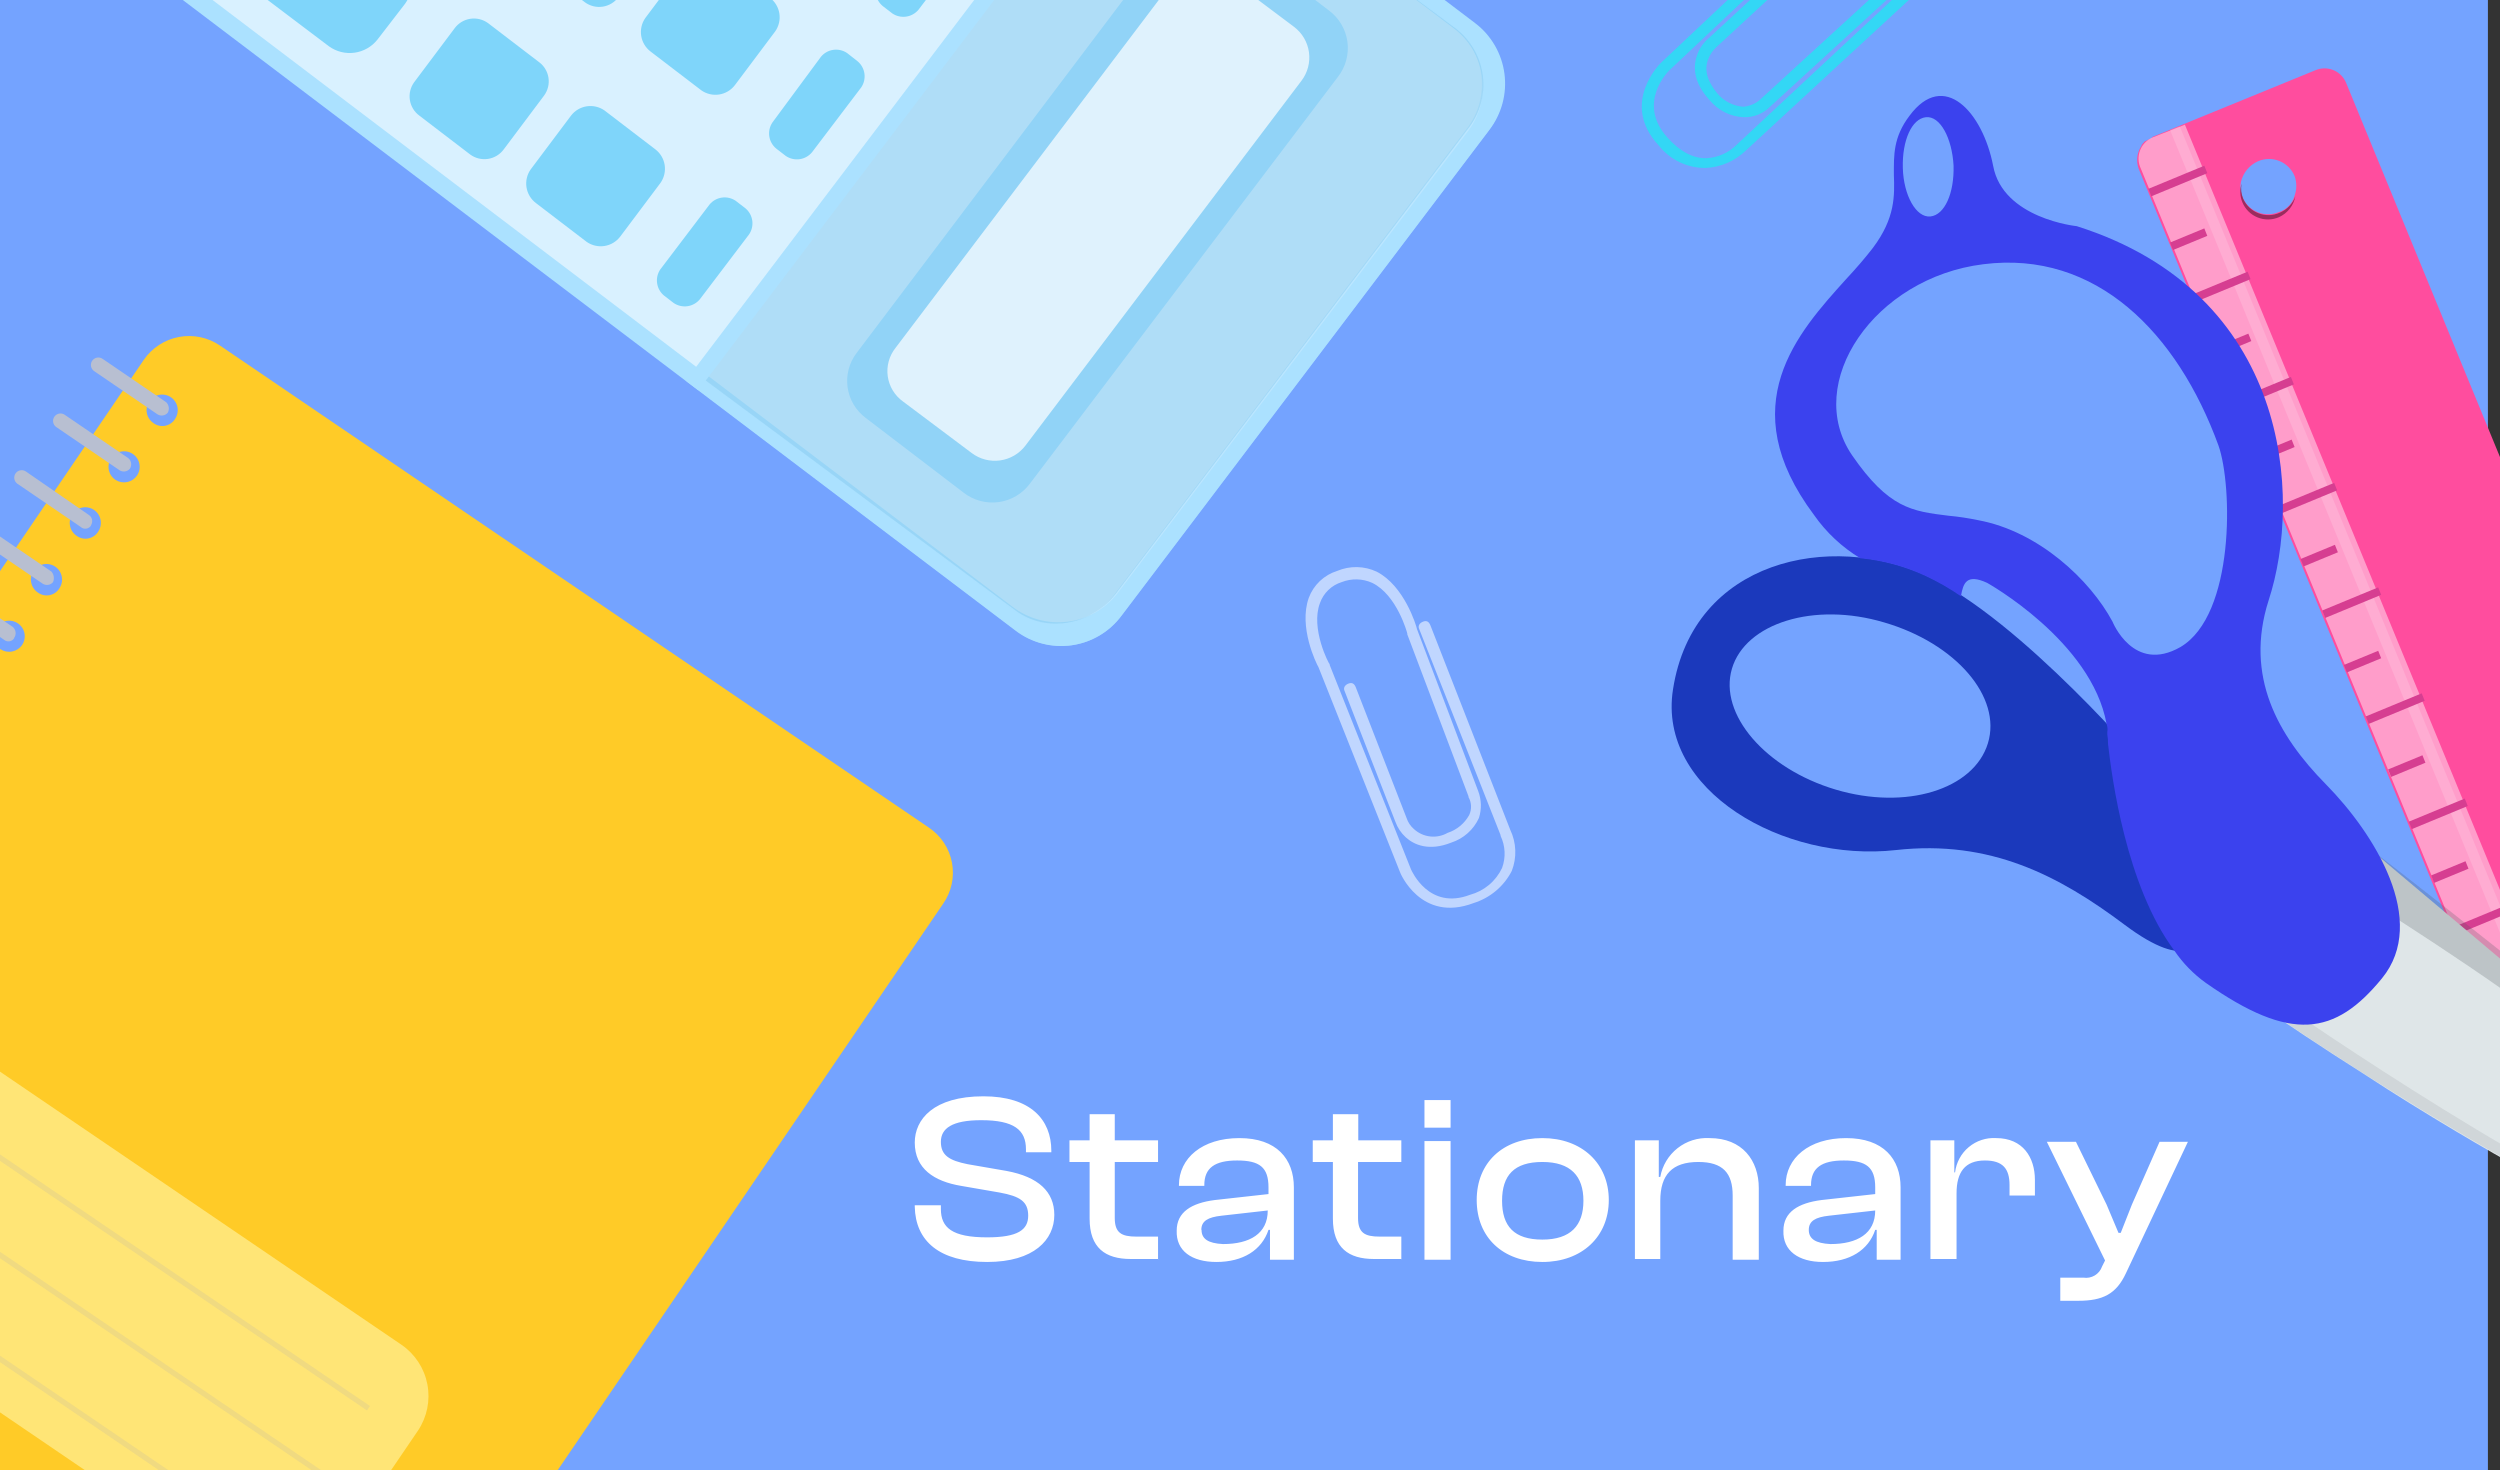 <svg width="335" height="197" viewBox="0 0 335 197" fill="none" xmlns="http://www.w3.org/2000/svg">
<rect x="0" y="0" width="335" height="197" fill="#333333" stroke="none"/>
<g clip-path="url(#clip0_1659:5466)">
<path d="M333.379 -0.195H-0.621V199.805H333.379V-0.195Z" fill="#74A3FF"/>
<path d="M132.278 169.105C138.578 169.105 141.278 166.105 141.278 162.805C141.278 159.705 139.178 157.705 134.878 156.905L129.678 156.005C127.178 155.505 126.078 154.805 126.078 153.005C126.078 151.205 127.578 150.105 131.478 150.105C135.878 150.105 137.478 151.405 137.478 154.005V154.405H140.878V154.205C140.878 150.005 138.078 146.905 131.778 146.905C125.078 146.905 122.578 150.005 122.578 153.105C122.578 156.605 125.178 158.305 128.778 158.905L133.978 159.805C136.678 160.305 137.778 161.005 137.778 162.905C137.778 164.805 136.378 165.805 132.278 165.805C127.578 165.805 126.078 164.505 126.078 162.005V161.505H122.578V161.705C122.678 166.305 125.878 169.105 132.278 169.105ZM155.178 168.805V165.705H152.278C150.278 165.705 149.378 165.205 149.378 163.205V155.705H155.178V152.805H149.378V149.305H146.008V152.805H143.308V155.705H146.008V163.305C146.008 167.205 148.108 168.705 151.508 168.705H155.208L155.178 168.805ZM162.978 169.105C166.578 169.105 169.078 167.505 169.978 164.805H170.178V168.805H173.378V159.105C173.378 155.305 171.078 152.505 166.078 152.505C161.078 152.505 157.978 155.205 157.978 158.805V158.905H161.378V158.805C161.378 156.505 162.778 155.505 165.778 155.505C168.778 155.505 169.978 156.405 169.978 159.105V160.005L162.778 160.805C159.678 161.205 157.678 162.405 157.678 164.905C157.578 167.605 159.678 169.105 163.008 169.105H162.978ZM160.978 164.805C160.978 163.605 161.878 163.105 163.678 162.905L169.878 162.205C169.878 165.305 167.478 166.705 163.878 166.705C161.878 166.605 161.008 166.005 161.008 164.805H160.978ZM187.778 168.805V165.705H184.878C182.878 165.705 181.978 165.205 181.978 163.205V155.705H187.778V152.805H182.008V149.305H178.608V152.805H175.908V155.705H178.608V163.305C178.608 167.205 180.708 168.705 184.108 168.705H187.808L187.778 168.805ZM194.378 151.105V147.405H190.878V151.105H194.378ZM194.378 168.805V152.905H190.878V168.805H194.378ZM206.678 169.105C211.978 169.105 215.578 165.705 215.578 160.805C215.578 155.905 211.978 152.505 206.678 152.505C201.378 152.505 197.878 155.805 197.878 160.805C197.878 165.805 201.378 169.105 206.678 169.105V169.105ZM206.678 166.105C202.878 166.105 201.278 164.305 201.278 160.905C201.278 157.505 202.878 155.705 206.678 155.705C210.478 155.705 212.178 157.605 212.178 160.905C212.178 164.205 210.478 166.105 206.678 166.105V166.105ZM222.478 168.805V160.905C222.478 157.405 224.078 155.705 227.578 155.705C230.878 155.705 232.178 157.205 232.178 160.205V168.805H235.678V159.205C235.678 155.505 233.478 152.505 229.078 152.505C227.533 152.417 226.009 152.897 224.793 153.854C223.577 154.812 222.754 156.182 222.478 157.705H222.278V152.805H219.078V168.705H222.478V168.805ZM244.278 169.105C247.878 169.105 250.378 167.505 251.278 164.805H251.478V168.805H254.678V159.105C254.678 155.305 252.378 152.505 247.378 152.505C242.378 152.505 239.278 155.205 239.278 158.805V158.905H242.678V158.805C242.678 156.505 244.078 155.505 247.078 155.505C250.078 155.505 251.278 156.405 251.278 159.105V160.005L244.078 160.805C240.978 161.205 238.978 162.405 238.978 164.905C238.878 167.605 241.008 169.105 244.278 169.105V169.105ZM242.378 164.805C242.378 163.605 243.278 163.105 245.078 162.905L251.278 162.205C251.278 165.305 248.878 166.705 245.278 166.705C243.278 166.605 242.378 166.005 242.378 164.805V164.805ZM262.178 168.805V159.905C262.178 157.105 263.278 155.505 265.978 155.505C268.378 155.505 269.278 156.605 269.278 158.805V160.205H272.678V158.105C272.678 155.105 271.078 152.505 267.478 152.505C266.147 152.424 264.836 152.856 263.813 153.711C262.791 154.566 262.134 155.781 261.978 157.105H261.878V152.805H258.678V168.705H262.178V168.805ZM278.478 174.305C281.778 174.305 283.578 173.405 284.878 170.605L293.178 153.005H289.378L285.678 161.405L284.178 165.205H283.878L282.278 161.405L278.178 153.005H274.278L282.078 168.905L281.678 169.705C281.504 170.209 281.158 170.635 280.701 170.909C280.244 171.183 279.705 171.288 279.178 171.205H276.078V174.305H278.478Z" fill="white"/>
<path d="M136.078 84.505L19.878 -3.495C18.816 -4.311 17.924 -5.328 17.255 -6.488C16.586 -7.649 16.152 -8.929 15.979 -10.258C15.805 -11.586 15.895 -12.935 16.243 -14.229C16.591 -15.522 17.191 -16.734 18.008 -17.795L67.278 -82.995C68.092 -84.06 69.107 -84.954 70.266 -85.626C71.426 -86.298 72.706 -86.735 74.034 -86.911C75.363 -87.088 76.713 -87.001 78.007 -86.655C79.302 -86.309 80.515 -85.711 81.578 -84.895L197.678 3.105C198.743 3.918 199.637 4.933 200.309 6.093C200.981 7.252 201.418 8.532 201.594 9.861C201.771 11.189 201.684 12.539 201.338 13.833C200.992 15.128 200.394 16.341 199.578 17.405L150.278 82.505C149.482 83.575 148.482 84.477 147.335 85.157C146.188 85.838 144.917 86.284 143.596 86.471C142.275 86.656 140.931 86.579 139.64 86.241C138.35 85.904 137.139 85.314 136.078 84.505V84.505Z" fill="#ABE1FF"/>
<path d="M135.678 81.305L23.478 -3.795C22.43 -4.56 21.543 -5.525 20.869 -6.634C20.196 -7.743 19.748 -8.975 19.553 -10.258C19.358 -11.541 19.419 -12.85 19.732 -14.109C20.045 -15.368 20.605 -16.553 21.378 -17.595L68.478 -79.695C69.274 -80.726 70.267 -81.589 71.399 -82.234C72.531 -82.878 73.78 -83.291 75.073 -83.45C76.366 -83.608 77.677 -83.508 78.931 -83.155C80.186 -82.802 81.357 -82.204 82.378 -81.395L194.678 3.705C195.726 4.47 196.613 5.435 197.287 6.544C197.96 7.653 198.408 8.884 198.603 10.167C198.798 11.45 198.737 12.759 198.424 14.019C198.111 15.278 197.551 16.463 196.778 17.505L149.678 79.605C148.029 81.66 145.641 82.989 143.024 83.307C140.408 83.625 137.771 82.906 135.678 81.305V81.305Z" fill="#D9F1FF"/>
<path opacity="0.65" d="M150.279 82.505L199.479 17.505C201.097 15.347 201.805 12.641 201.45 9.967C201.095 7.293 199.705 4.865 197.579 3.205L154.279 -29.595C153.879 -29.195 153.579 -28.595 153.079 -27.995L194.679 3.505C195.707 4.276 196.573 5.244 197.226 6.352C197.879 7.459 198.306 8.685 198.482 9.959C198.659 11.233 198.582 12.529 198.255 13.772C197.928 15.016 197.358 16.183 196.579 17.205L149.279 79.705C148.507 80.734 147.54 81.599 146.432 82.252C145.324 82.905 144.098 83.332 142.824 83.509C141.551 83.685 140.255 83.608 139.011 83.281C137.767 82.954 136.601 82.385 135.579 81.605L93.678 49.805C93.278 50.405 92.879 50.805 92.478 51.405L136.179 84.505C137.232 85.308 138.435 85.894 139.717 86.229C140.999 86.564 142.335 86.64 143.647 86.454C144.959 86.268 146.221 85.823 147.359 85.145C148.498 84.467 149.49 83.57 150.279 82.505V82.505Z" fill="#ABE1FF"/>
<path d="M114.779 47.305L156.079 -7.395C156.578 -8.067 157.206 -8.633 157.927 -9.058C158.648 -9.483 159.446 -9.76 160.276 -9.872C161.105 -9.984 161.949 -9.928 162.757 -9.709C163.564 -9.49 164.32 -9.111 164.979 -8.595L178.079 1.405C178.751 1.904 179.316 2.532 179.742 3.253C180.167 3.974 180.444 4.772 180.556 5.602C180.668 6.431 180.612 7.275 180.393 8.082C180.174 8.89 179.795 9.646 179.279 10.305L138.009 64.805C137.51 65.477 136.882 66.042 136.161 66.468C135.44 66.893 134.641 67.17 133.812 67.282C132.983 67.394 132.139 67.338 131.331 67.119C130.524 66.9 129.768 66.521 129.109 66.005L116.009 56.005C115.353 55.517 114.801 54.904 114.384 54.202C113.967 53.499 113.693 52.721 113.578 51.912C113.464 51.102 113.511 50.279 113.717 49.488C113.923 48.697 114.284 47.955 114.779 47.305V47.305Z" fill="#9DDCFF"/>
<path opacity="0.5" d="M136.078 81.805L94.178 50.705C109.078 31.305 145.078 -16.595 153.278 -27.295L195.178 3.905C196.16 4.683 196.978 5.648 197.586 6.745C198.193 7.841 198.578 9.047 198.717 10.292C198.857 11.538 198.748 12.799 198.398 14.002C198.048 15.206 197.463 16.328 196.678 17.305L149.478 79.605C146.078 83.905 140.078 84.805 136.078 81.805Z" fill="#86CBF1"/>
<path opacity="0.71" d="M120.009 46.605L157.009 -2.295C157.416 -2.834 157.925 -3.287 158.508 -3.628C159.09 -3.97 159.733 -4.194 160.402 -4.287C161.071 -4.379 161.751 -4.34 162.404 -4.17C163.057 -4 163.671 -3.703 164.209 -3.295L173.409 3.605C173.948 4.012 174.401 4.521 174.742 5.103C175.084 5.685 175.307 6.329 175.4 6.997C175.493 7.666 175.453 8.346 175.283 9C175.113 9.653 174.816 10.266 174.409 10.805L137.409 59.705C137.002 60.243 136.493 60.696 135.911 61.038C135.329 61.379 134.685 61.603 134.016 61.696C133.348 61.789 132.667 61.749 132.014 61.579C131.361 61.409 130.748 61.112 130.209 60.705L121.009 53.805C120.455 53.41 119.987 52.906 119.634 52.324C119.282 51.742 119.051 51.094 118.958 50.42C118.864 49.746 118.909 49.06 119.09 48.404C119.271 47.748 119.583 47.136 120.009 46.605V46.605Z" fill="white"/>
<path d="M93.579 52.304L155.279 -29.096L153.579 -30.395L91.879 51.005L93.579 52.304Z" fill="#ABE1FF"/>
<path fill-rule="evenodd" clip-rule="evenodd" d="M95.078 27.405C95.495 26.901 96.084 26.571 96.731 26.479C97.378 26.386 98.036 26.538 98.578 26.905L99.878 27.905C100.381 28.322 100.711 28.911 100.803 29.558C100.896 30.205 100.744 30.863 100.378 31.405L93.778 40.105C93.361 40.608 92.771 40.938 92.124 41.031C91.477 41.123 90.819 40.971 90.278 40.605L88.978 39.605C88.474 39.188 88.144 38.598 88.052 37.951C87.959 37.304 88.111 36.646 88.478 36.105L95.078 27.405ZM138.578 -30.195C138.995 -30.699 139.584 -31.029 140.231 -31.121C140.878 -31.214 141.536 -31.062 142.078 -30.695L143.378 -29.695C143.881 -29.278 144.211 -28.689 144.303 -28.042C144.396 -27.395 144.244 -26.736 143.878 -26.195L137.278 -17.495C136.861 -16.992 136.271 -16.662 135.624 -16.569C134.977 -16.477 134.319 -16.629 133.778 -16.995L132.478 -17.995C131.974 -18.412 131.644 -19.002 131.552 -19.649C131.459 -20.296 131.611 -20.954 131.978 -21.495L138.578 -30.195ZM127.878 -11.895C127.336 -12.259 126.678 -12.41 126.032 -12.318C125.385 -12.225 124.796 -11.897 124.378 -11.395L117.778 -2.695C117.413 -2.153 117.263 -1.496 117.355 -0.849C117.448 -0.203 117.776 0.386 118.278 0.805L119.578 1.805C120.12 2.169 120.777 2.319 121.424 2.227C122.07 2.135 122.659 1.806 123.078 1.305L129.678 -7.395C130.042 -7.937 130.192 -8.595 130.1 -9.241C130.008 -9.888 129.679 -10.477 129.178 -10.895L127.878 -11.895ZM110.008 7.605C110.425 7.101 111.014 6.771 111.661 6.679C112.308 6.586 112.966 6.738 113.508 7.105L114.908 8.205C115.411 8.622 115.741 9.211 115.833 9.858C115.926 10.505 115.774 11.164 115.408 11.705L108.808 20.405C108.391 20.908 107.801 21.238 107.154 21.331C106.507 21.423 105.849 21.271 105.308 20.905L104.008 19.905C103.504 19.488 103.174 18.898 103.082 18.251C102.989 17.604 103.141 16.946 103.508 16.405L110.008 7.605ZM125.108 -43.295C124.767 -43.546 124.379 -43.727 123.968 -43.828C123.557 -43.928 123.13 -43.947 122.712 -43.882C122.294 -43.816 121.892 -43.669 121.531 -43.449C121.17 -43.228 120.856 -42.938 120.608 -42.595L115.208 -35.395C114.957 -35.054 114.776 -34.667 114.675 -34.256C114.575 -33.845 114.556 -33.418 114.621 -33C114.686 -32.581 114.834 -32.18 115.054 -31.819C115.275 -31.458 115.565 -31.144 115.908 -30.895L122.708 -25.695C123.049 -25.445 123.436 -25.264 123.847 -25.163C124.258 -25.062 124.685 -25.044 125.103 -25.109C125.521 -25.174 125.923 -25.321 126.284 -25.542C126.645 -25.763 126.959 -26.053 127.208 -26.395L132.608 -33.595C132.858 -33.936 133.039 -34.323 133.14 -34.735C133.241 -35.146 133.259 -35.573 133.194 -35.991C133.129 -36.409 132.982 -36.81 132.761 -37.172C132.54 -37.533 132.25 -37.847 131.908 -38.095L125.108 -43.295ZM105.008 -54.395C105.521 -55.072 106.277 -55.523 107.116 -55.654C107.956 -55.784 108.813 -55.584 109.508 -55.095L116.308 -49.895C116.984 -49.382 117.435 -48.626 117.566 -47.787C117.696 -46.947 117.496 -46.09 117.008 -45.395L111.608 -38.195C111.094 -37.519 110.338 -37.068 109.499 -36.937C108.66 -36.806 107.802 -37.007 107.108 -37.495L100.308 -42.695C99.631 -43.209 99.18 -43.965 99.049 -44.804C98.919 -45.643 99.119 -46.501 99.608 -47.195L105.008 -54.395ZM93.008 -67.595C92.667 -67.846 92.279 -68.027 91.868 -68.128C91.457 -68.228 91.03 -68.246 90.612 -68.181C90.194 -68.116 89.793 -67.969 89.431 -67.749C89.07 -67.528 88.756 -67.238 88.508 -66.895L83.108 -59.695C82.857 -59.354 82.676 -58.967 82.575 -58.556C82.475 -58.145 82.456 -57.718 82.521 -57.3C82.587 -56.881 82.734 -56.48 82.954 -56.119C83.175 -55.758 83.465 -55.444 83.808 -55.195L90.608 -49.995C90.949 -49.745 91.336 -49.563 91.747 -49.463C92.158 -49.362 92.585 -49.344 93.003 -49.409C93.421 -49.474 93.823 -49.621 94.184 -49.842C94.545 -50.063 94.859 -50.353 95.108 -50.695L100.508 -57.895C100.758 -58.236 100.939 -58.623 101.04 -59.035C101.141 -59.446 101.159 -59.873 101.094 -60.291C101.029 -60.709 100.882 -61.11 100.661 -61.472C100.44 -61.833 100.15 -62.147 99.808 -62.395L93.008 -67.595ZM76.508 15.505C77.021 14.828 77.777 14.377 78.616 14.246C79.456 14.116 80.313 14.316 81.008 14.805L87.808 20.005C88.484 20.518 88.935 21.274 89.066 22.113C89.196 22.953 88.996 23.81 88.508 24.505L83.108 31.705C82.594 32.381 81.838 32.832 80.999 32.963C80.16 33.093 79.302 32.893 78.608 32.405L71.808 27.205C71.131 26.691 70.68 25.935 70.549 25.096C70.419 24.257 70.619 23.399 71.108 22.705L76.508 15.505ZM65.408 3.105C65.067 2.854 64.68 2.673 64.268 2.572C63.857 2.472 63.43 2.453 63.012 2.519C62.594 2.584 62.193 2.731 61.831 2.951C61.47 3.172 61.156 3.462 60.908 3.805L55.508 11.005C55.257 11.346 55.076 11.733 54.975 12.144C54.875 12.555 54.856 12.982 54.921 13.4C54.986 13.819 55.134 14.22 55.354 14.581C55.575 14.942 55.865 15.256 56.208 15.505L63.008 20.705C63.349 20.956 63.736 21.137 64.147 21.237C64.558 21.338 64.985 21.356 65.403 21.291C65.822 21.226 66.223 21.079 66.584 20.858C66.945 20.637 67.259 20.347 67.508 20.005L72.908 12.805C73.158 12.464 73.339 12.077 73.44 11.665C73.541 11.254 73.559 10.827 73.494 10.409C73.429 9.991 73.282 9.59 73.061 9.228C72.84 8.867 72.55 8.553 72.208 8.305L65.408 3.105ZM36.178 -18.995L53.378 -5.995C54.337 -5.237 54.967 -4.138 55.134 -2.926C55.302 -1.715 54.995 -0.486 54.278 0.505L50.578 5.305C49.819 6.264 48.72 6.894 47.508 7.061C46.297 7.229 45.068 6.922 44.078 6.205L26.878 -6.795C25.918 -7.553 25.289 -8.653 25.121 -9.864C24.953 -11.076 25.26 -12.305 25.978 -13.295L29.678 -18.095C30.045 -18.581 30.505 -18.99 31.031 -19.298C31.556 -19.606 32.138 -19.808 32.741 -19.892C33.345 -19.975 33.959 -19.939 34.548 -19.785C35.138 -19.631 35.692 -19.363 36.178 -18.995V-18.995ZM110.778 -24.495C110.437 -24.746 110.049 -24.927 109.638 -25.028C109.227 -25.128 108.8 -25.146 108.382 -25.081C107.964 -25.016 107.562 -24.869 107.201 -24.649C106.84 -24.428 106.526 -24.138 106.278 -23.795L100.878 -16.595C100.627 -16.254 100.446 -15.867 100.345 -15.456C100.245 -15.045 100.226 -14.618 100.291 -14.2C100.356 -13.781 100.504 -13.38 100.724 -13.019C100.945 -12.658 101.235 -12.344 101.578 -12.095L108.378 -6.895C108.719 -6.644 109.106 -6.464 109.517 -6.363C109.928 -6.262 110.355 -6.244 110.773 -6.309C111.191 -6.374 111.593 -6.521 111.954 -6.742C112.315 -6.963 112.629 -7.253 112.878 -7.595L118.278 -14.795C118.528 -15.136 118.709 -15.523 118.81 -15.935C118.911 -16.346 118.929 -16.773 118.864 -17.191C118.799 -17.609 118.652 -18.01 118.431 -18.372C118.21 -18.733 117.92 -19.047 117.578 -19.295L110.778 -24.495ZM90.678 -35.695C91.191 -36.372 91.947 -36.823 92.786 -36.954C93.626 -37.084 94.483 -36.884 95.178 -36.395L101.978 -31.195C102.654 -30.682 103.105 -29.926 103.236 -29.087C103.366 -28.247 103.166 -27.39 102.678 -26.695L97.278 -19.495C96.764 -18.819 96.008 -18.368 95.169 -18.237C94.33 -18.107 93.472 -18.307 92.778 -18.795L86.008 -23.995C85.331 -24.509 84.88 -25.265 84.749 -26.104C84.619 -26.943 84.819 -27.8 85.308 -28.495L90.678 -35.695ZM78.678 -48.795C78.337 -49.046 77.95 -49.227 77.538 -49.328C77.127 -49.428 76.7 -49.447 76.282 -49.382C75.864 -49.316 75.463 -49.169 75.101 -48.949C74.74 -48.728 74.426 -48.438 74.178 -48.095L68.878 -40.995C68.627 -40.654 68.446 -40.267 68.345 -39.856C68.245 -39.445 68.226 -39.018 68.291 -38.6C68.356 -38.181 68.504 -37.78 68.724 -37.419C68.945 -37.058 69.235 -36.744 69.578 -36.495L76.378 -31.295C76.719 -31.044 77.106 -30.863 77.517 -30.763C77.928 -30.662 78.355 -30.644 78.773 -30.709C79.192 -30.774 79.593 -30.921 79.954 -31.142C80.315 -31.363 80.629 -31.653 80.878 -31.995L86.278 -39.195C86.528 -39.536 86.709 -39.923 86.81 -40.335C86.911 -40.746 86.929 -41.173 86.864 -41.591C86.799 -42.009 86.652 -42.41 86.431 -42.772C86.21 -43.133 85.92 -43.447 85.578 -43.695L78.678 -48.795ZM91.878 -4.795C92.391 -5.472 93.147 -5.923 93.986 -6.054C94.826 -6.184 95.683 -5.984 96.378 -5.495L103.178 -0.295C103.854 0.218 104.305 0.974 104.436 1.813C104.566 2.653 104.366 3.51 103.878 4.205L98.478 11.405C97.964 12.081 97.208 12.532 96.369 12.663C95.53 12.793 94.672 12.593 93.978 12.105L87.178 6.905C86.501 6.391 86.05 5.635 85.919 4.796C85.789 3.957 85.989 3.099 86.478 2.405L91.878 -4.795ZM80.778 -17.295C80.437 -17.546 80.049 -17.727 79.638 -17.828C79.227 -17.928 78.8 -17.947 78.382 -17.881C77.964 -17.816 77.562 -17.669 77.201 -17.448C76.84 -17.228 76.526 -16.938 76.278 -16.595L70.878 -9.395C70.627 -9.054 70.446 -8.667 70.345 -8.256C70.245 -7.845 70.226 -7.418 70.291 -7C70.356 -6.581 70.504 -6.18 70.724 -5.819C70.945 -5.458 71.235 -5.144 71.578 -4.895L78.378 0.305C78.719 0.556 79.106 0.736 79.517 0.837C79.928 0.938 80.355 0.956 80.773 0.891C81.192 0.826 81.593 0.679 81.954 0.458C82.315 0.237 82.629 -0.053 82.878 -0.395L88.278 -7.595C88.528 -7.936 88.709 -8.323 88.81 -8.735C88.911 -9.146 88.929 -9.573 88.864 -9.991C88.799 -10.409 88.652 -10.81 88.431 -11.172C88.21 -11.533 87.92 -11.847 87.578 -12.095L80.778 -17.295ZM59.878 -29.095C60.391 -29.772 61.147 -30.223 61.986 -30.354C62.826 -30.484 63.683 -30.284 64.378 -29.795L71.178 -24.595C71.854 -24.082 72.305 -23.326 72.436 -22.487C72.566 -21.647 72.366 -20.79 71.878 -20.095L66.478 -12.895C65.964 -12.219 65.208 -11.768 64.369 -11.637C63.53 -11.507 62.672 -11.707 61.978 -12.195L55.178 -17.395C54.501 -17.909 54.05 -18.665 53.919 -19.504C53.789 -20.343 53.989 -21.201 54.478 -21.895L59.878 -29.095ZM77.178 -79.495C76.837 -79.746 76.45 -79.927 76.038 -80.028C75.627 -80.128 75.2 -80.147 74.782 -80.082C74.364 -80.016 73.963 -79.869 73.601 -79.649C73.24 -79.428 72.926 -79.138 72.678 -78.795L67.278 -71.595C67.027 -71.254 66.846 -70.867 66.745 -70.456C66.645 -70.045 66.626 -69.618 66.691 -69.2C66.757 -68.781 66.904 -68.38 67.124 -68.019C67.345 -67.658 67.635 -67.344 67.978 -67.095L74.778 -61.895C75.119 -61.645 75.506 -61.464 75.917 -61.363C76.328 -61.262 76.755 -61.244 77.173 -61.309C77.591 -61.374 77.993 -61.521 78.354 -61.742C78.715 -61.963 79.029 -62.253 79.278 -62.595L84.678 -69.795C84.928 -70.136 85.109 -70.523 85.21 -70.935C85.311 -71.346 85.329 -71.773 85.264 -72.191C85.199 -72.609 85.052 -73.01 84.831 -73.372C84.61 -73.733 84.32 -74.047 83.978 -74.295L77.178 -79.495ZM58.578 -59.995C59.091 -60.672 59.847 -61.123 60.686 -61.254C61.526 -61.384 62.383 -61.184 63.078 -60.695L69.878 -55.495C70.554 -54.982 71.005 -54.226 71.136 -53.387C71.266 -52.547 71.066 -51.69 70.578 -50.995L65.178 -43.795C64.664 -43.119 63.908 -42.668 63.069 -42.537C62.23 -42.407 61.372 -42.607 60.678 -43.095L53.878 -48.295C53.201 -48.809 52.75 -49.565 52.619 -50.404C52.489 -51.243 52.689 -52.1 53.178 -52.795L58.578 -59.995ZM48.578 -41.695C48.237 -41.946 47.849 -42.127 47.438 -42.228C47.027 -42.328 46.6 -42.346 46.182 -42.282C45.764 -42.216 45.362 -42.069 45.001 -41.849C44.64 -41.628 44.326 -41.338 44.078 -40.995L38.678 -33.795C38.427 -33.454 38.246 -33.067 38.145 -32.656C38.045 -32.245 38.026 -31.818 38.091 -31.4C38.157 -30.981 38.304 -30.58 38.524 -30.219C38.745 -29.858 39.035 -29.544 39.378 -29.295L46.178 -24.095C46.519 -23.845 46.906 -23.663 47.317 -23.563C47.728 -23.462 48.155 -23.444 48.573 -23.509C48.992 -23.574 49.393 -23.721 49.754 -23.942C50.115 -24.163 50.429 -24.453 50.678 -24.795L56.078 -31.995C56.328 -32.336 56.509 -32.723 56.61 -33.135C56.711 -33.546 56.729 -33.973 56.664 -34.391C56.599 -34.809 56.452 -35.21 56.231 -35.572C56.01 -35.933 55.72 -36.247 55.378 -36.495L48.578 -41.695Z" fill="#7FD5FA"/>
<path d="M57.479 128.205C57.379 128.205 57.379 128.005 57.379 127.805L57.479 127.405H57.879C57.958 127.398 58.036 127.413 58.107 127.449C58.178 127.484 58.237 127.538 58.279 127.605L58.679 128.305L57.879 128.105C57.579 128.305 57.479 128.405 57.479 128.205ZM57.679 128.005L57.479 128.105C57.479 128.205 57.579 128.305 57.679 128.205V128.005Z" fill="#49380F"/>
<path d="M124.477 110.905L29.477 46.305C27.871 45.21 25.897 44.796 23.986 45.152C22.075 45.508 20.382 46.605 19.277 48.205L-62.722 168.705C-63.817 170.311 -64.231 172.286 -63.876 174.197C-63.52 176.108 -62.422 177.8 -60.822 178.905L34.178 243.505C35.784 244.599 37.758 245.014 39.669 244.658C41.58 244.302 43.273 243.204 44.377 241.605L126.377 121.105C126.931 120.313 127.322 119.419 127.526 118.475C127.73 117.531 127.744 116.556 127.567 115.606C127.391 114.657 127.026 113.752 126.496 112.944C125.965 112.137 125.279 111.444 124.477 110.905V110.905ZM-56.623 170.105C-57.066 169.783 -57.373 169.307 -57.483 168.771C-57.594 168.235 -57.501 167.676 -57.222 167.205C-56.901 166.762 -56.425 166.455 -55.889 166.344C-55.352 166.233 -54.794 166.326 -54.322 166.605C-53.88 166.927 -53.572 167.402 -53.462 167.939C-53.351 168.475 -53.444 169.033 -53.722 169.505C-53.864 169.745 -54.055 169.953 -54.282 170.115C-54.508 170.277 -54.767 170.39 -55.04 170.447C-55.313 170.503 -55.595 170.502 -55.867 170.443C-56.14 170.384 -56.397 170.269 -56.623 170.105V170.105ZM-51.422 162.605C-51.887 162.3 -52.211 161.823 -52.323 161.279C-52.436 160.735 -52.328 160.169 -52.023 159.705C-51.718 159.241 -51.241 158.917 -50.697 158.804C-50.153 158.692 -49.587 158.8 -49.123 159.105C-48.893 159.256 -48.695 159.451 -48.54 159.678C-48.386 159.906 -48.278 160.161 -48.222 160.431C-48.166 160.7 -48.164 160.977 -48.216 161.248C-48.267 161.518 -48.371 161.775 -48.523 162.005C-48.673 162.235 -48.868 162.432 -49.096 162.587C-49.323 162.742 -49.579 162.85 -49.848 162.905C-50.117 162.961 -50.395 162.963 -50.665 162.912C-50.935 162.86 -51.193 162.756 -51.422 162.605V162.605ZM-46.222 155.005C-46.687 154.7 -47.011 154.223 -47.123 153.679C-47.236 153.135 -47.127 152.569 -46.822 152.105C-46.517 151.641 -46.041 151.317 -45.497 151.204C-44.953 151.092 -44.387 151.2 -43.922 151.505C-43.48 151.827 -43.172 152.302 -43.062 152.839C-42.951 153.375 -43.044 153.933 -43.322 154.405C-43.464 154.645 -43.655 154.853 -43.882 155.015C-44.108 155.177 -44.367 155.29 -44.64 155.347C-44.913 155.403 -45.195 155.402 -45.467 155.343C-45.74 155.284 -45.997 155.169 -46.222 155.005V155.005ZM-41.222 147.405C-41.687 147.1 -42.011 146.623 -42.123 146.079C-42.236 145.535 -42.127 144.969 -41.822 144.505C-41.517 144.041 -41.041 143.717 -40.497 143.604C-39.953 143.492 -39.387 143.6 -38.922 143.905C-38.48 144.227 -38.172 144.702 -38.062 145.239C-37.951 145.775 -38.044 146.333 -38.322 146.805C-38.472 147.036 -38.666 147.235 -38.894 147.391C-39.121 147.547 -39.377 147.655 -39.647 147.711C-39.917 147.767 -40.195 147.769 -40.465 147.716C-40.736 147.663 -40.993 147.558 -41.222 147.405V147.405ZM-36.023 139.905C-36.367 139.677 -36.637 139.353 -36.797 138.972C-36.958 138.592 -37.002 138.172 -36.924 137.766C-36.846 137.361 -36.65 136.987 -36.36 136.693C-36.07 136.399 -35.699 136.197 -35.295 136.114C-34.89 136.03 -34.47 136.068 -34.087 136.223C-33.705 136.378 -33.376 136.643 -33.144 136.984C-32.911 137.326 -32.785 137.728 -32.781 138.141C-32.778 138.554 -32.896 138.959 -33.123 139.305C-33.264 139.541 -33.454 139.745 -33.678 139.904C-33.902 140.063 -34.157 140.175 -34.427 140.231C-34.696 140.287 -34.974 140.287 -35.244 140.231C-35.513 140.175 -35.768 140.064 -35.992 139.905H-36.023ZM-30.823 132.405C-31.167 132.177 -31.437 131.853 -31.597 131.472C-31.758 131.092 -31.802 130.672 -31.724 130.266C-31.646 129.861 -31.45 129.487 -31.16 129.193C-30.87 128.899 -30.499 128.697 -30.095 128.614C-29.69 128.53 -29.27 128.568 -28.887 128.723C-28.505 128.878 -28.176 129.143 -27.944 129.484C-27.711 129.826 -27.585 130.228 -27.581 130.641C-27.578 131.054 -27.696 131.459 -27.922 131.805C-28.244 132.248 -28.72 132.555 -29.256 132.666C-29.793 132.777 -30.351 132.684 -30.823 132.405V132.405ZM-25.723 124.805C-26.067 124.577 -26.337 124.253 -26.497 123.872C-26.658 123.492 -26.702 123.072 -26.624 122.666C-26.546 122.261 -26.35 121.887 -26.06 121.593C-25.77 121.299 -25.399 121.097 -24.995 121.014C-24.59 120.93 -24.17 120.968 -23.787 121.123C-23.404 121.278 -23.076 121.543 -22.844 121.884C-22.611 122.226 -22.485 122.628 -22.481 123.041C-22.478 123.454 -22.596 123.859 -22.823 124.205C-23.129 124.668 -23.605 124.991 -24.149 125.103C-24.692 125.215 -25.258 125.108 -25.723 124.805V124.805ZM-20.622 117.205C-20.967 116.977 -21.237 116.653 -21.397 116.272C-21.558 115.892 -21.602 115.472 -21.524 115.066C-21.446 114.661 -21.25 114.287 -20.96 113.993C-20.67 113.699 -20.299 113.497 -19.895 113.414C-19.49 113.33 -19.07 113.368 -18.687 113.523C-18.305 113.678 -17.976 113.943 -17.744 114.284C-17.511 114.626 -17.385 115.028 -17.381 115.441C-17.378 115.854 -17.496 116.259 -17.723 116.605C-17.864 116.845 -18.055 117.053 -18.282 117.215C-18.508 117.377 -18.767 117.49 -19.04 117.547C-19.313 117.603 -19.595 117.602 -19.867 117.543C-20.14 117.484 -20.397 117.369 -20.622 117.205V117.205ZM-15.422 109.705C-15.767 109.477 -16.037 109.153 -16.197 108.772C-16.358 108.392 -16.402 107.972 -16.324 107.566C-16.246 107.161 -16.05 106.787 -15.76 106.493C-15.47 106.199 -15.099 105.997 -14.695 105.914C-14.29 105.83 -13.87 105.868 -13.487 106.023C-13.104 106.178 -12.776 106.443 -12.544 106.784C-12.311 107.126 -12.185 107.528 -12.181 107.941C-12.178 108.354 -12.296 108.759 -12.523 109.105C-12.832 109.564 -13.309 109.883 -13.85 109.995C-14.392 110.107 -14.956 110.003 -15.422 109.705V109.705ZM-10.322 102.105C-10.667 101.877 -10.937 101.553 -11.097 101.172C-11.258 100.792 -11.302 100.372 -11.224 99.966C-11.146 99.561 -10.95 99.187 -10.66 98.893C-10.37 98.599 -9.999 98.397 -9.595 98.314C-9.19 98.23 -8.77 98.268 -8.387 98.423C-8.004 98.578 -7.676 98.843 -7.444 99.184C-7.211 99.526 -7.085 99.928 -7.081 100.341C-7.078 100.754 -7.196 101.159 -7.423 101.505C-7.729 101.968 -8.205 102.291 -8.749 102.403C-9.292 102.515 -9.858 102.408 -10.322 102.105V102.105ZM-5.123 94.505C-5.467 94.277 -5.737 93.953 -5.897 93.572C-6.058 93.192 -6.102 92.772 -6.024 92.366C-5.946 91.961 -5.75 91.587 -5.46 91.293C-5.17 90.999 -4.799 90.797 -4.395 90.714C-3.99 90.63 -3.57 90.668 -3.187 90.823C-2.804 90.978 -2.476 91.243 -2.244 91.584C-2.011 91.926 -1.885 92.328 -1.881 92.741C-1.878 93.154 -1.996 93.559 -2.223 93.905C-2.532 94.364 -3.009 94.683 -3.55 94.795C-4.092 94.907 -4.656 94.803 -5.123 94.505V94.505ZM0.077 87.005C-0.267 86.777 -0.537 86.453 -0.697 86.072C-0.858 85.692 -0.902 85.272 -0.824 84.866C-0.746 84.461 -0.55 84.087 -0.26 83.793C0.03 83.499 0.401 83.297 0.805 83.214C1.21 83.13 1.63 83.168 2.013 83.323C2.396 83.478 2.724 83.743 2.956 84.084C3.189 84.426 3.315 84.828 3.319 85.241C3.322 85.654 3.204 86.059 2.977 86.405C2.668 86.864 2.191 87.183 1.65 87.295C1.108 87.407 0.544 87.303 0.077 87.005ZM5.077 79.405C4.733 79.177 4.463 78.853 4.303 78.472C4.142 78.092 4.098 77.672 4.176 77.266C4.254 76.861 4.45 76.487 4.74 76.193C5.03 75.899 5.401 75.698 5.805 75.614C6.21 75.53 6.63 75.568 7.013 75.723C7.396 75.878 7.724 76.143 7.956 76.484C8.189 76.826 8.315 77.228 8.319 77.641C8.322 78.054 8.204 78.459 7.977 78.805C7.836 79.045 7.645 79.253 7.418 79.415C7.192 79.577 6.933 79.69 6.66 79.747C6.387 79.803 6.105 79.802 5.833 79.743C5.56 79.684 5.303 79.569 5.077 79.405V79.405ZM10.277 71.805C9.933 71.577 9.663 71.253 9.503 70.872C9.342 70.492 9.298 70.072 9.376 69.666C9.454 69.261 9.65 68.887 9.94 68.593C10.23 68.299 10.601 68.097 11.005 68.014C11.41 67.93 11.83 67.968 12.213 68.123C12.595 68.278 12.924 68.543 13.156 68.884C13.389 69.226 13.515 69.628 13.519 70.041C13.522 70.454 13.404 70.859 13.178 71.205C13.036 71.445 12.845 71.653 12.618 71.815C12.392 71.977 12.133 72.09 11.86 72.147C11.587 72.203 11.305 72.202 11.033 72.143C10.76 72.084 10.503 71.969 10.277 71.805V71.805ZM15.477 64.305C15.133 64.077 14.863 63.753 14.703 63.372C14.542 62.992 14.498 62.572 14.576 62.166C14.654 61.761 14.85 61.387 15.14 61.093C15.43 60.799 15.801 60.597 16.205 60.514C16.61 60.43 17.03 60.468 17.413 60.623C17.796 60.778 18.124 61.043 18.356 61.384C18.589 61.726 18.715 62.128 18.719 62.541C18.722 62.954 18.604 63.359 18.378 63.705C18.068 64.163 17.591 64.483 17.05 64.595C16.508 64.707 15.944 64.603 15.477 64.305V64.305ZM20.578 56.705C20.233 56.477 19.963 56.153 19.803 55.772C19.642 55.392 19.598 54.972 19.676 54.566C19.754 54.161 19.95 53.787 20.24 53.493C20.53 53.199 20.901 52.998 21.305 52.914C21.71 52.83 22.13 52.868 22.513 53.023C22.895 53.178 23.224 53.443 23.456 53.784C23.689 54.126 23.815 54.528 23.819 54.941C23.822 55.354 23.704 55.759 23.477 56.105C23.336 56.345 23.145 56.553 22.919 56.715C22.692 56.877 22.433 56.99 22.16 57.047C21.887 57.103 21.605 57.102 21.333 57.043C21.06 56.984 20.803 56.869 20.578 56.705V56.705Z" fill="#FFCB27"/>
<path fill-rule="evenodd" clip-rule="evenodd" d="M21.078 55.505C21.295 55.65 21.558 55.709 21.817 55.672C22.075 55.636 22.31 55.505 22.478 55.305C22.601 55.081 22.647 54.824 22.611 54.572C22.575 54.319 22.458 54.085 22.278 53.905L13.778 48.105C13.673 48.026 13.554 47.969 13.426 47.936C13.299 47.904 13.167 47.896 13.037 47.915C12.907 47.933 12.782 47.977 12.669 48.044C12.556 48.111 12.457 48.2 12.378 48.305C12.3 48.41 12.242 48.529 12.21 48.657C12.177 48.784 12.17 48.916 12.188 49.046C12.207 49.176 12.251 49.301 12.318 49.414C12.385 49.527 12.473 49.626 12.578 49.705L21.078 55.505ZM16.008 63.005C16.225 63.15 16.488 63.209 16.747 63.172C17.005 63.136 17.24 63.005 17.408 62.805C17.549 62.586 17.606 62.325 17.569 62.068C17.532 61.81 17.404 61.575 17.208 61.405L8.708 55.605C8.496 55.446 8.229 55.377 7.967 55.415C7.704 55.452 7.467 55.593 7.308 55.805C7.149 56.017 7.081 56.284 7.118 56.546C7.156 56.809 7.296 57.046 7.508 57.205L16.008 63.005ZM12.208 70.405C12.139 70.521 12.044 70.62 11.931 70.695C11.818 70.77 11.69 70.819 11.556 70.839C11.422 70.858 11.285 70.847 11.156 70.806C11.026 70.766 10.908 70.697 10.808 70.605L2.308 64.805C2.096 64.646 1.956 64.409 1.918 64.146C1.881 63.884 1.949 63.617 2.108 63.405C2.267 63.193 2.504 63.052 2.767 63.015C3.029 62.977 3.296 63.046 3.508 63.205L11.908 69.005C12.019 69.078 12.114 69.173 12.187 69.283C12.261 69.394 12.312 69.518 12.337 69.648C12.362 69.778 12.361 69.912 12.334 70.042C12.306 70.172 12.254 70.296 12.178 70.405H12.208ZM5.708 78.205C5.925 78.35 6.188 78.409 6.446 78.372C6.705 78.335 6.94 78.205 7.108 78.005C7.205 77.775 7.238 77.524 7.203 77.277C7.168 77.03 7.066 76.798 6.908 76.605L-1.592 70.805C-1.804 70.646 -2.071 70.577 -2.333 70.615C-2.596 70.652 -2.833 70.793 -2.992 71.005C-3.151 71.217 -3.219 71.484 -3.182 71.746C-3.144 72.009 -3.004 72.246 -2.792 72.405L5.708 78.205ZM1.908 85.505C1.839 85.621 1.744 85.72 1.631 85.796C1.518 85.871 1.39 85.919 1.256 85.939C1.122 85.958 0.985 85.947 0.856 85.906C0.726 85.866 0.608 85.797 0.508 85.705L-3.492 83.005L-7.292 80.405L-8.092 79.805C-8.304 79.646 -8.444 79.409 -8.482 79.146C-8.519 78.884 -8.451 78.617 -8.292 78.405C-8.133 78.193 -7.896 78.052 -7.633 78.015C-7.371 77.977 -7.104 78.046 -6.892 78.205L-6.092 78.705L-2.292 81.305L1.708 84.005C1.921 84.187 2.056 84.443 2.088 84.721C2.119 85 2.044 85.279 1.878 85.505H1.908ZM-4.692 93.305C-4.587 93.384 -4.467 93.441 -4.34 93.474C-4.213 93.506 -4.08 93.513 -3.95 93.495C-3.82 93.476 -3.695 93.432 -3.582 93.365C-3.469 93.298 -3.371 93.21 -3.292 93.105C-3.213 93 -3.156 92.88 -3.123 92.753C-3.09 92.626 -3.083 92.493 -3.102 92.363C-3.12 92.233 -3.164 92.108 -3.231 91.995C-3.298 91.882 -3.387 91.784 -3.492 91.705L-11.992 85.905C-12.204 85.746 -12.471 85.677 -12.733 85.715C-12.996 85.752 -13.233 85.893 -13.392 86.105C-13.551 86.317 -13.619 86.584 -13.582 86.846C-13.544 87.109 -13.404 87.346 -13.192 87.505L-12.292 88.105L-12.392 88.205L-8.592 90.805L-8.492 90.705L-4.692 93.305ZM-8.392 100.605C-8.461 100.721 -8.556 100.82 -8.669 100.895C-8.782 100.971 -8.91 101.019 -9.044 101.039C-9.178 101.058 -9.315 101.047 -9.444 101.006C-9.574 100.966 -9.692 100.897 -9.792 100.805L-18.292 95.005C-18.504 94.846 -18.644 94.609 -18.682 94.346C-18.719 94.084 -18.651 93.817 -18.492 93.605C-18.333 93.393 -18.096 93.252 -17.833 93.215C-17.571 93.177 -17.304 93.246 -17.092 93.405L-8.592 99.205C-8.4 99.379 -8.278 99.616 -8.247 99.873C-8.215 100.13 -8.278 100.39 -8.422 100.605H-8.392ZM-14.892 108.505C-14.787 108.584 -14.667 108.641 -14.54 108.674C-14.413 108.706 -14.28 108.713 -14.15 108.695C-14.02 108.676 -13.895 108.632 -13.782 108.565C-13.669 108.498 -13.57 108.41 -13.492 108.305C-13.413 108.2 -13.356 108.08 -13.323 107.953C-13.29 107.826 -13.283 107.693 -13.302 107.563C-13.32 107.433 -13.364 107.308 -13.431 107.195C-13.498 107.082 -13.587 106.984 -13.692 106.905L-17.692 104.205L-21.492 101.605L-22.292 101.105C-22.504 100.946 -22.771 100.877 -23.033 100.915C-23.296 100.952 -23.533 101.093 -23.692 101.305C-23.851 101.517 -23.919 101.784 -23.882 102.046C-23.844 102.309 -23.704 102.546 -23.492 102.705L-22.692 103.305L-18.892 105.905L-14.892 108.505ZM-18.692 115.805C-18.761 115.921 -18.856 116.02 -18.969 116.095C-19.082 116.171 -19.21 116.219 -19.344 116.239C-19.478 116.258 -19.615 116.247 -19.744 116.206C-19.874 116.166 -19.992 116.097 -20.092 116.005L-28.592 110.205C-28.804 110.046 -28.944 109.809 -28.982 109.546C-29.019 109.284 -28.951 109.017 -28.792 108.805C-28.633 108.593 -28.396 108.452 -28.133 108.415C-27.871 108.377 -27.604 108.446 -27.392 108.605L-18.892 114.405C-18.7 114.579 -18.578 114.816 -18.547 115.073C-18.515 115.33 -18.578 115.59 -18.722 115.805H-18.692ZM-25.292 123.605C-25.187 123.684 -25.067 123.741 -24.94 123.773C-24.813 123.806 -24.68 123.813 -24.55 123.795C-24.42 123.776 -24.295 123.732 -24.182 123.665C-24.069 123.598 -23.971 123.51 -23.892 123.405C-23.813 123.3 -23.756 123.18 -23.723 123.053C-23.69 122.926 -23.683 122.793 -23.702 122.663C-23.72 122.533 -23.764 122.408 -23.831 122.295C-23.898 122.182 -23.987 122.084 -24.092 122.005L-32.592 116.205C-32.804 116.046 -33.071 115.977 -33.333 116.015C-33.596 116.052 -33.833 116.193 -33.992 116.405C-34.151 116.617 -34.219 116.884 -34.182 117.146C-34.144 117.409 -34.004 117.646 -33.792 117.805L-25.292 123.605ZM-28.892 130.905C-28.961 131.021 -29.056 131.12 -29.169 131.195C-29.282 131.271 -29.41 131.319 -29.544 131.339C-29.678 131.358 -29.815 131.347 -29.944 131.306C-30.074 131.266 -30.192 131.197 -30.292 131.105L-34.192 128.405V128.505L-38.092 126.005V125.905L-38.992 125.305C-39.204 125.146 -39.344 124.909 -39.382 124.646C-39.419 124.384 -39.351 124.117 -39.192 123.905C-39.033 123.693 -38.796 123.552 -38.533 123.515C-38.271 123.477 -38.004 123.546 -37.792 123.705L-29.292 129.505C-29.173 129.57 -29.069 129.659 -28.986 129.765C-28.902 129.872 -28.841 129.995 -28.807 130.126C-28.772 130.256 -28.765 130.393 -28.784 130.527C-28.804 130.661 -28.851 130.789 -28.922 130.905H-28.892ZM-35.592 138.805C-35.375 138.95 -35.112 139.009 -34.853 138.972C-34.595 138.935 -34.36 138.805 -34.192 138.605C-34.096 138.507 -34.024 138.389 -33.981 138.259C-33.938 138.129 -33.926 137.991 -33.946 137.855C-33.965 137.72 -34.015 137.591 -34.093 137.478C-34.17 137.365 -34.272 137.272 -34.392 137.205L-42.892 131.405C-43.104 131.246 -43.371 131.177 -43.633 131.215C-43.896 131.252 -44.133 131.393 -44.292 131.605C-44.451 131.817 -44.519 132.084 -44.482 132.346C-44.444 132.609 -44.304 132.846 -44.092 133.005L-35.592 138.805ZM-39.292 146.105C-39.361 146.221 -39.456 146.32 -39.569 146.395C-39.682 146.471 -39.81 146.519 -39.944 146.539C-40.078 146.558 -40.215 146.547 -40.344 146.506C-40.474 146.466 -40.592 146.397 -40.692 146.305L-49.192 140.505C-49.404 140.346 -49.544 140.109 -49.582 139.846C-49.619 139.584 -49.551 139.317 -49.392 139.105C-49.233 138.893 -48.996 138.752 -48.733 138.715C-48.471 138.677 -48.204 138.746 -47.992 138.905L-39.492 144.705C-39.297 144.877 -39.172 145.114 -39.14 145.372C-39.109 145.631 -39.173 145.891 -39.322 146.105H-39.292ZM-45.792 153.905C-45.575 154.05 -45.312 154.109 -45.053 154.072C-44.795 154.035 -44.56 153.905 -44.392 153.705C-44.269 153.481 -44.223 153.224 -44.259 152.972C-44.295 152.719 -44.412 152.485 -44.592 152.305L-53.092 146.505C-53.197 146.426 -53.316 146.369 -53.444 146.336C-53.571 146.303 -53.703 146.296 -53.833 146.315C-53.963 146.333 -54.088 146.377 -54.201 146.444C-54.314 146.511 -54.413 146.6 -54.492 146.705C-54.571 146.81 -54.628 146.929 -54.66 147.057C-54.693 147.184 -54.7 147.316 -54.682 147.446C-54.663 147.576 -54.619 147.701 -54.552 147.814C-54.485 147.927 -54.397 148.026 -54.292 148.105L-45.792 153.905ZM-49.592 161.205C-49.661 161.321 -49.756 161.42 -49.869 161.495C-49.982 161.571 -50.11 161.619 -50.244 161.639C-50.378 161.658 -50.515 161.647 -50.644 161.606C-50.774 161.566 -50.892 161.497 -50.992 161.405L-59.592 155.605C-59.708 155.535 -59.807 155.441 -59.882 155.328C-59.958 155.215 -60.006 155.087 -60.026 154.952C-60.045 154.818 -60.034 154.682 -59.993 154.552C-59.953 154.423 -59.884 154.304 -59.792 154.205C-59.722 154.088 -59.627 153.989 -59.515 153.914C-59.402 153.839 -59.274 153.79 -59.139 153.771C-59.005 153.752 -58.868 153.763 -58.739 153.803C-58.61 153.844 -58.491 153.913 -58.392 154.005L-49.892 159.805C-49.764 159.862 -49.652 159.949 -49.565 160.058C-49.478 160.168 -49.419 160.297 -49.392 160.434C-49.366 160.572 -49.373 160.714 -49.413 160.848C-49.453 160.982 -49.524 161.104 -49.622 161.205H-49.592ZM-56.122 169.005C-55.91 169.164 -55.643 169.232 -55.38 169.195C-55.118 169.157 -54.881 169.017 -54.722 168.805C-54.563 168.593 -54.494 168.326 -54.532 168.063C-54.569 167.801 -54.71 167.564 -54.922 167.405L-63.422 161.605C-63.639 161.46 -63.902 161.4 -64.16 161.437C-64.418 161.474 -64.654 161.605 -64.822 161.805C-64.967 162.022 -65.026 162.285 -64.989 162.543C-64.952 162.801 -64.822 163.037 -64.622 163.205L-56.122 169.005Z" fill="#B8BFD1"/>
<path d="M32.678 211.505L-26.222 171.405C-28.028 170.163 -29.272 168.259 -29.684 166.106C-30.095 163.954 -29.642 161.726 -28.422 159.905L-16.522 142.405C-15.28 140.59 -13.371 139.341 -11.211 138.929C-9.051 138.517 -6.816 138.975 -4.992 140.205L53.808 180.205C55.614 181.447 56.857 183.35 57.269 185.503C57.681 187.656 57.228 189.884 56.008 191.705L44.108 209.205C42.884 211.009 41.001 212.262 38.863 212.692C36.725 213.122 34.504 212.696 32.678 211.505V211.505Z" fill="#FFE576"/>
<g opacity="0.31">
<path opacity="0.31" d="M-12.323 146.305L-12.723 146.905L49.177 189.005L49.577 188.405L-12.323 146.305Z" fill="#6174E2"/>
</g>
<g opacity="0.31">
<path opacity="0.31" d="M-18.422 155.205L-18.822 155.805L43.078 197.905L43.478 197.305L-18.422 155.205Z" fill="#6174E2"/>
</g>
<g opacity="0.31">
<path opacity="0.31" d="M-24.922 164.705L-25.322 165.305L36.578 207.405L36.978 206.805L-24.922 164.705Z" fill="#6174E2"/>
</g>
<path d="M288.279 18.505C288.179 18.605 288.179 18.605 288.079 18.605C287.979 18.605 287.979 18.705 287.879 18.705C287.779 18.705 287.779 18.805 287.679 18.805C287.625 18.859 287.555 18.894 287.479 18.905C287.279 19.005 287.279 19.105 287.079 19.305C286.879 19.505 286.979 19.405 286.979 19.505C286.671 19.953 286.475 20.468 286.405 21.007C286.336 21.546 286.395 22.093 286.579 22.605L346.579 168.505C346.734 168.887 346.964 169.235 347.255 169.528C347.546 169.821 347.892 170.053 348.274 170.211C348.655 170.369 349.064 170.45 349.477 170.449C349.89 170.448 350.298 170.365 350.679 170.205L372.679 161.205C373.382 160.925 373.954 160.389 374.279 159.705C374.317 159.665 374.345 159.618 374.362 159.566C374.38 159.514 374.385 159.459 374.379 159.405C374.379 159.305 374.479 159.205 374.479 159.105C374.496 159 374.53 158.899 374.579 158.805V157.605C374.479 157.505 374.579 157.405 374.479 157.305C374.379 157.205 374.479 157.105 374.379 157.005L314.379 11.105C314.223 10.722 313.993 10.375 313.702 10.082C313.411 9.789 313.065 9.557 312.684 9.399C312.302 9.24 311.894 9.16 311.481 9.161C311.068 9.162 310.659 9.245 310.279 9.405L288.279 18.405C288.479 18.405 288.379 18.505 288.279 18.505ZM302.579 21.605C303.031 21.41 303.518 21.307 304.011 21.302C304.503 21.298 304.992 21.391 305.448 21.577C305.904 21.764 306.319 22.039 306.667 22.387C307.016 22.735 307.292 23.149 307.479 23.605C307.779 24.446 307.779 25.364 307.479 26.205C307.347 26.721 307.085 27.195 306.717 27.58C306.349 27.965 305.888 28.25 305.379 28.405C304.926 28.6 304.44 28.703 303.947 28.707C303.454 28.712 302.966 28.618 302.509 28.432C302.053 28.246 301.639 27.971 301.29 27.623C300.942 27.275 300.666 26.861 300.479 26.405C300.216 25.773 300.146 25.077 300.279 24.405C300.418 23.792 300.699 23.219 301.098 22.733C301.497 22.247 302.004 21.861 302.579 21.605V21.605Z" fill="#FF4D9E"/>
<path d="M305.478 28.505C305.961 28.303 306.397 28.004 306.759 27.625C307.12 27.246 307.399 26.797 307.578 26.305C307.462 26.913 307.202 27.485 306.819 27.973C306.436 28.46 305.942 28.848 305.378 29.105C304.925 29.299 304.438 29.402 303.946 29.407C303.453 29.412 302.964 29.318 302.508 29.132C302.052 28.946 301.638 28.671 301.289 28.323C300.94 27.974 300.664 27.56 300.478 27.105C300.147 26.31 300.112 25.423 300.378 24.605C300.245 25.276 300.314 25.972 300.578 26.605C300.773 27.052 301.055 27.457 301.407 27.796C301.76 28.134 302.176 28.399 302.632 28.576C303.087 28.752 303.573 28.837 304.062 28.825C304.55 28.812 305.031 28.704 305.478 28.505V28.505Z" fill="#9B2C5E"/>
<path opacity="0.45" d="M288.478 18.405L292.778 16.705L355.278 168.505L350.978 170.205C350.598 170.369 350.189 170.455 349.775 170.458C349.361 170.461 348.951 170.381 348.568 170.223C348.186 170.064 347.839 169.83 347.549 169.535C347.258 169.24 347.03 168.89 346.878 168.505L286.878 22.605C286.693 22.226 286.588 21.814 286.57 21.393C286.551 20.972 286.618 20.552 286.768 20.158C286.918 19.764 287.147 19.406 287.441 19.104C287.735 18.802 288.088 18.564 288.478 18.405V18.405Z" fill="white"/>
<path opacity="0.15" d="M290.777 17.405L353.177 169.205L354.477 168.705L292.077 16.905L290.777 17.405Z" fill="white"/>
<path d="M328.578 124.305L328.978 125.305L336.478 122.205L336.078 121.205L328.578 124.305Z" fill="#D63E91"/>
<path d="M322.777 110.105L323.177 111.105L330.677 108.005L330.277 107.005L322.777 110.105Z" fill="#D63E91"/>
<path d="M317.008 96.005L317.408 97.005L324.908 93.905L324.508 92.905L317.008 96.005Z" fill="#D63E91"/>
<path d="M311.178 81.805L311.578 82.805L319.078 79.705L318.678 78.705L311.178 81.805Z" fill="#D63E91"/>
<path d="M305.277 67.805L305.677 68.805L313.177 65.705L312.777 64.705L305.277 67.805Z" fill="#D63E91"/>
<path d="M299.479 53.605L299.879 54.605L307.379 51.505L306.979 50.505L299.479 53.605Z" fill="#D63E91"/>
<path d="M293.678 39.505L294.078 40.505L301.578 37.405L301.178 36.405L293.678 39.505Z" fill="#D63E91"/>
<path d="M287.879 25.305L288.279 26.305L295.779 23.205L295.379 22.205L287.879 25.305Z" fill="#D63E91"/>
<path d="M331.578 131.504L331.978 132.504L336.578 130.604L336.178 129.604L331.578 131.504Z" fill="#D63E91"/>
<path d="M325.777 117.305L326.177 118.305L330.777 116.405L330.377 115.405L325.777 117.305Z" fill="#D63E91"/>
<path d="M320.008 103.105L320.408 104.105L325.008 102.205L324.608 101.205L320.008 103.105Z" fill="#D63E91"/>
<path d="M314.078 89.105L314.478 90.105L319.078 88.205L318.678 87.205L314.078 89.105Z" fill="#D63E91"/>
<path d="M308.277 74.905L308.677 75.905L313.277 74.005L312.877 73.005L308.277 74.905Z" fill="#D63E91"/>
<path d="M302.479 60.805L302.879 61.805L307.479 59.905L307.079 58.905L302.479 60.805Z" fill="#D63E91"/>
<path d="M296.678 46.605L297.078 47.605L301.678 45.705L301.278 44.705L296.678 46.605Z" fill="#D63E91"/>
<path d="M290.777 32.505L291.177 33.505L295.777 31.605L295.377 30.605L290.777 32.505Z" fill="#D63E91"/>
<path d="M316.777 113.104L341.007 133.504C344.607 136.504 348.007 139.404 350.907 141.804C353.807 144.204 356.107 146.204 357.407 147.204C363.807 152.504 368.507 160.004 361.307 164.804C357.507 167.404 342.507 159.604 329.107 151.604C324.907 149.104 320.707 146.504 317.207 144.204C310.407 139.904 305.607 136.604 305.607 136.604L314.207 118.704L316.777 113.104Z" fill="#DFE6E8"/>
<path opacity="0.11" d="M306.478 135.005L309.978 127.505L305.678 136.605C305.678 136.605 349.278 166.305 359.978 165.205C344.778 161.505 306.478 135.005 306.478 135.005Z" fill="#53585F"/>
<path opacity="0.24" d="M316.778 113.104C316.778 113.104 352.078 140.304 357.778 146.604C363.278 152.904 368.578 159.904 361.278 164.704C374.078 155.104 321.578 123.604 314.178 118.604L316.778 113.104Z" fill="#53585F"/>
<path d="M308.677 123.405C307.754 124.375 306.511 124.979 305.177 125.105C304.48 125.176 303.775 125.107 303.105 124.901C302.435 124.695 301.814 124.356 301.277 123.905C300.164 122.971 299.449 121.648 299.277 120.205C299.206 119.507 299.275 118.803 299.481 118.133C299.687 117.463 300.026 116.841 300.477 116.305C301.411 115.191 302.734 114.476 304.177 114.305C304.875 114.233 305.579 114.302 306.249 114.509C306.919 114.715 307.541 115.053 308.077 115.505C309.19 116.439 309.906 117.762 310.077 119.205C310.149 119.902 310.079 120.607 309.873 121.277C309.667 121.946 309.328 122.568 308.877 123.105C308.877 123.305 308.777 123.305 308.677 123.405ZM301.277 116.405L301.077 116.605C300.283 117.587 299.911 118.843 300.042 120.099C300.174 121.355 300.798 122.508 301.777 123.305C302.781 124.067 304.018 124.456 305.277 124.405C306.553 124.277 307.732 123.669 308.577 122.705C309.34 121.701 309.729 120.464 309.677 119.205C309.549 117.929 308.942 116.75 307.977 115.905C306.974 115.142 305.736 114.753 304.477 114.805C303.254 114.941 302.12 115.508 301.277 116.405V116.405Z" fill="#0F2D29"/>
<path d="M258.078 77.105C245.378 71.305 226.878 74.905 224.178 92.405C222.078 105.905 238.978 115.605 254.078 113.905C266.678 112.505 275.878 117.305 284.678 123.905C293.478 130.505 294.578 125.905 294.878 125.605L288.078 103.405C288.078 103.305 270.778 82.905 258.078 77.105ZM266.378 99.605C264.478 105.805 255.378 108.605 245.978 105.805C236.578 103.005 230.278 95.705 232.078 89.605C233.878 83.505 243.078 80.605 252.478 83.405C262.078 86.205 268.278 93.405 266.378 99.605Z" fill="#1B39BC"/>
<path opacity="0.5" d="M310.778 117.305C311.61 117.997 312.218 118.921 312.524 119.958C312.831 120.996 312.823 122.101 312.501 123.135C312.18 124.168 311.559 125.082 310.717 125.763C309.876 126.443 308.851 126.858 307.774 126.956C306.696 127.054 305.614 126.83 304.663 126.313C303.713 125.796 302.937 125.008 302.435 124.05C301.932 123.091 301.725 122.006 301.839 120.93C301.954 119.854 302.385 118.836 303.078 118.005C303.534 117.448 304.096 116.987 304.732 116.65C305.368 116.313 306.065 116.105 306.781 116.04C307.498 115.975 308.221 116.053 308.907 116.271C309.593 116.488 310.229 116.839 310.778 117.305V117.305Z" fill="url(#paint0_linear_1659:5466)"/>
<path d="M309.478 117.804C310.582 118.739 311.274 120.07 311.405 121.511C311.536 122.952 311.095 124.386 310.178 125.504C309.677 126.113 309.067 126.622 308.378 127.004C307.424 127.507 306.34 127.709 305.269 127.584C304.198 127.459 303.19 127.013 302.378 126.304C301.274 125.37 300.581 124.038 300.45 122.598C300.319 121.157 300.76 119.723 301.678 118.604C302.472 117.645 303.562 116.977 304.778 116.704C305.591 116.489 306.445 116.477 307.265 116.668C308.084 116.86 308.844 117.25 309.478 117.804V117.804Z" fill="url(#paint1_linear_1659:5466)"/>
<path opacity="0.5" d="M304.778 116.705C304.878 119.005 305.378 124.005 308.378 127.005C307.424 127.507 306.34 127.709 305.269 127.585C304.198 127.46 303.19 127.013 302.378 126.305C301.274 125.37 300.581 124.039 300.45 122.598C300.319 121.157 300.76 119.723 301.678 118.605C302.036 118.091 302.496 117.658 303.029 117.331C303.563 117.004 304.158 116.791 304.778 116.705V116.705Z" fill="url(#paint2_linear_1659:5466)"/>
<path opacity="0.5" d="M305.478 122.905C305.778 124.405 305.178 126.005 304.178 126.105C303.178 126.205 301.978 125.205 301.778 123.605C301.578 122.005 302.078 120.505 303.078 120.405C304.078 120.305 305.078 121.405 305.478 122.905Z" fill="white"/>
<path fill-rule="evenodd" clip-rule="evenodd" d="M267.078 22.205C268.378 29.305 278.278 30.305 278.278 30.305C306.778 39.305 308.578 66.505 303.978 80.505C300.778 90.605 305.178 98.505 311.678 105.105C318.178 111.705 325.478 123.405 319.178 131.105C312.878 138.805 306.978 139.705 295.578 131.705C293.936 130.529 292.515 129.073 291.378 127.405C284.878 118.705 282.978 104.105 282.478 99.705C282.483 99.269 282.45 98.834 282.378 98.405V98.105C282.444 97.736 282.41 97.356 282.278 97.005V97.005C280.278 85.905 266.278 78.105 266.278 78.105C263.478 76.805 263.078 78.205 262.778 79.805V79.905C261.288 78.877 259.716 77.974 258.078 77.205C255.304 75.907 252.327 75.095 249.278 74.805C246.829 73.326 244.717 71.35 243.078 69.005C232.078 54.305 240.878 44.605 247.378 37.405C248.778 35.905 249.978 34.505 250.978 33.205C253.978 29.205 253.878 26.205 253.778 23.405C253.778 20.805 253.678 18.405 255.878 15.505C260.478 9.305 265.678 15.005 267.078 22.205ZM292.178 86.705C299.478 82.405 299.178 65.105 297.278 59.705C291.778 44.605 280.878 33.505 265.778 35.405C251.178 37.205 241.578 51.305 248.178 61.005C253.078 68.105 256.178 68.505 261.078 69.105C262.422 69.228 263.757 69.429 265.078 69.705C273.178 71.205 280.078 77.705 283.078 83.305C283.078 83.305 285.878 90.305 292.178 86.705ZM261.778 22.205C261.578 18.505 259.978 15.505 258.078 15.705C256.178 15.905 254.878 18.805 254.978 22.505C255.078 26.205 256.778 29.205 258.678 29.005C260.578 28.805 261.878 25.905 261.778 22.205V22.205Z" fill="#3B42EE"/>
<g opacity="0.84">
<path opacity="0.84" d="M222.278 19.505C216.978 13.805 222.578 8.405 222.578 8.405L244.878 -12.595C245.278 -12.995 249.078 -17.296 253.378 -17.395C255.27 -17.352 257.068 -16.561 258.378 -15.195C259.029 -14.522 259.533 -13.721 259.86 -12.844C260.187 -11.966 260.329 -11.03 260.278 -10.095C259.878 -5.795 255.378 -2.196 254.878 -1.896L237.178 14.305C236.722 14.765 236.176 15.127 235.574 15.368C234.972 15.609 234.326 15.723 233.678 15.704C232.792 15.672 231.922 15.45 231.129 15.053C230.335 14.656 229.636 14.094 229.078 13.405C226.778 10.905 226.878 8.704 227.478 7.204C227.79 6.388 228.307 5.665 228.978 5.104L243.178 -7.996C243.248 -8.077 243.334 -8.143 243.431 -8.189C243.528 -8.236 243.633 -8.262 243.74 -8.266C243.848 -8.27 243.955 -8.252 244.054 -8.213C244.154 -8.174 244.245 -8.114 244.321 -8.038C244.397 -7.962 244.456 -7.872 244.496 -7.772C244.535 -7.672 244.553 -7.565 244.549 -7.458C244.545 -7.35 244.519 -7.245 244.472 -7.148C244.426 -7.052 244.36 -6.966 244.278 -6.896L230.008 6.304C229.521 6.744 229.145 7.292 228.908 7.904C228.308 9.405 228.808 10.905 230.108 12.505C230.54 13.026 231.072 13.454 231.674 13.763C232.275 14.073 232.933 14.257 233.608 14.305C234.464 14.233 235.272 13.881 235.908 13.305L236.008 13.204L253.808 -3.095L253.908 -3.196C254.008 -3.296 258.408 -6.596 258.708 -10.296C258.743 -11.74 258.206 -13.139 257.213 -14.188C256.22 -15.237 254.852 -15.851 253.408 -15.896C249.708 -15.796 246.008 -11.595 246.008 -11.595L245.908 -11.495L223.708 9.405C223.508 9.604 219.308 13.805 223.408 18.404C225.108 20.305 226.808 21.204 228.608 21.204C230.151 21.134 231.612 20.493 232.708 19.404L232.808 19.305L255.108 -1.496C255.257 -1.624 255.45 -1.691 255.646 -1.684C255.843 -1.676 256.029 -1.595 256.169 -1.456C256.308 -1.317 256.389 -1.13 256.396 -0.933C256.404 -0.737 256.337 -0.545 256.208 -0.396L233.908 20.204C232.476 21.583 230.594 22.4 228.608 22.505C227.394 22.525 226.19 22.265 225.093 21.744C223.995 21.224 223.032 20.458 222.278 19.505V19.505Z" fill="#18EDF1"/>
</g>
<g opacity="0.74">
<path opacity="0.74" d="M197.478 121.005C190.378 123.705 187.578 116.905 187.578 116.805L176.678 89.405C176.378 88.905 173.978 84.005 175.378 80.105C175.694 79.254 176.201 78.487 176.86 77.863C177.519 77.239 178.312 76.774 179.178 76.505C180.019 76.149 180.926 75.974 181.839 75.991C182.752 76.008 183.651 76.217 184.478 76.605C188.178 78.505 189.778 83.805 189.878 84.305L198.078 106.005C198.52 107.159 198.555 108.428 198.178 109.605C197.825 110.382 197.313 111.076 196.676 111.644C196.039 112.212 195.29 112.642 194.478 112.905C191.478 114.105 189.478 113.205 188.378 112.205C187.746 111.631 187.265 110.91 186.978 110.105L180.178 92.605C179.978 92.205 180.178 91.805 180.678 91.605C181.178 91.405 181.478 91.605 181.678 92.105L188.478 109.605C188.667 110.188 189.013 110.707 189.478 111.105C190.08 111.653 190.839 111.996 191.647 112.086C192.456 112.176 193.272 112.008 193.978 111.605C195.215 111.202 196.252 110.344 196.878 109.205C197.053 108.825 197.135 108.41 197.117 107.993C197.1 107.576 196.984 107.168 196.778 106.805V106.705L188.578 85.005V84.905C188.578 84.805 187.178 79.705 183.878 78.105C183.237 77.814 182.543 77.656 181.839 77.639C181.134 77.622 180.434 77.746 179.778 78.005C179.11 78.213 178.5 78.575 177.997 79.061C177.493 79.547 177.11 80.144 176.878 80.805C175.578 84.205 178.078 89.005 178.178 89.005V89.105L189.078 116.505C189.178 116.705 191.478 122.005 196.978 119.905C197.914 119.653 198.783 119.2 199.525 118.579C200.268 117.957 200.866 117.181 201.278 116.305C201.533 115.611 201.647 114.873 201.612 114.135C201.578 113.396 201.397 112.672 201.078 112.005V111.905L190.178 84.305C189.978 83.905 190.178 83.505 190.678 83.305C191.178 83.105 191.478 83.305 191.678 83.805L202.378 111.205C202.786 112.059 203.013 112.988 203.048 113.934C203.082 114.88 202.923 115.823 202.578 116.705C202.056 117.724 201.336 118.629 200.461 119.367C199.585 120.106 198.571 120.662 197.478 121.005V121.005Z" fill="white"/>
</g>
</g>
<defs>
<linearGradient id="paint0_linear_1659:5466" x1="303.808" y1="125.725" x2="310.778" y2="117.255" gradientUnits="userSpaceOnUse">
<stop stop-color="white"/>
<stop offset="0.06" stop-color="#EFEBF4"/>
<stop offset="0.21" stop-color="#CEC1DC"/>
<stop offset="0.36" stop-color="#B39EC9"/>
<stop offset="0.51" stop-color="#9D83B9"/>
<stop offset="0.66" stop-color="#8E70AF"/>
<stop offset="0.82" stop-color="#8565A8"/>
<stop offset="0.98" stop-color="#8261A6"/>
</linearGradient>
<linearGradient id="paint1_linear_1659:5466" x1="302.488" y1="126.234" x2="309.468" y2="117.774" gradientUnits="userSpaceOnUse">
<stop offset="0.01" stop-color="#B7C5C5"/>
<stop offset="0.41" stop-color="#A8BBBB"/>
<stop offset="0.99" stop-color="#95AFAE"/>
</linearGradient>
<linearGradient id="paint2_linear_1659:5466" x1="302.318" y1="126.095" x2="307.968" y2="119.245" gradientUnits="userSpaceOnUse">
<stop stop-color="white"/>
<stop offset="1"/>
</linearGradient>
<clipPath id="clip0_1659:5466">
<rect width="335" height="197" fill="white"/>
</clipPath>
</defs>
</svg>
